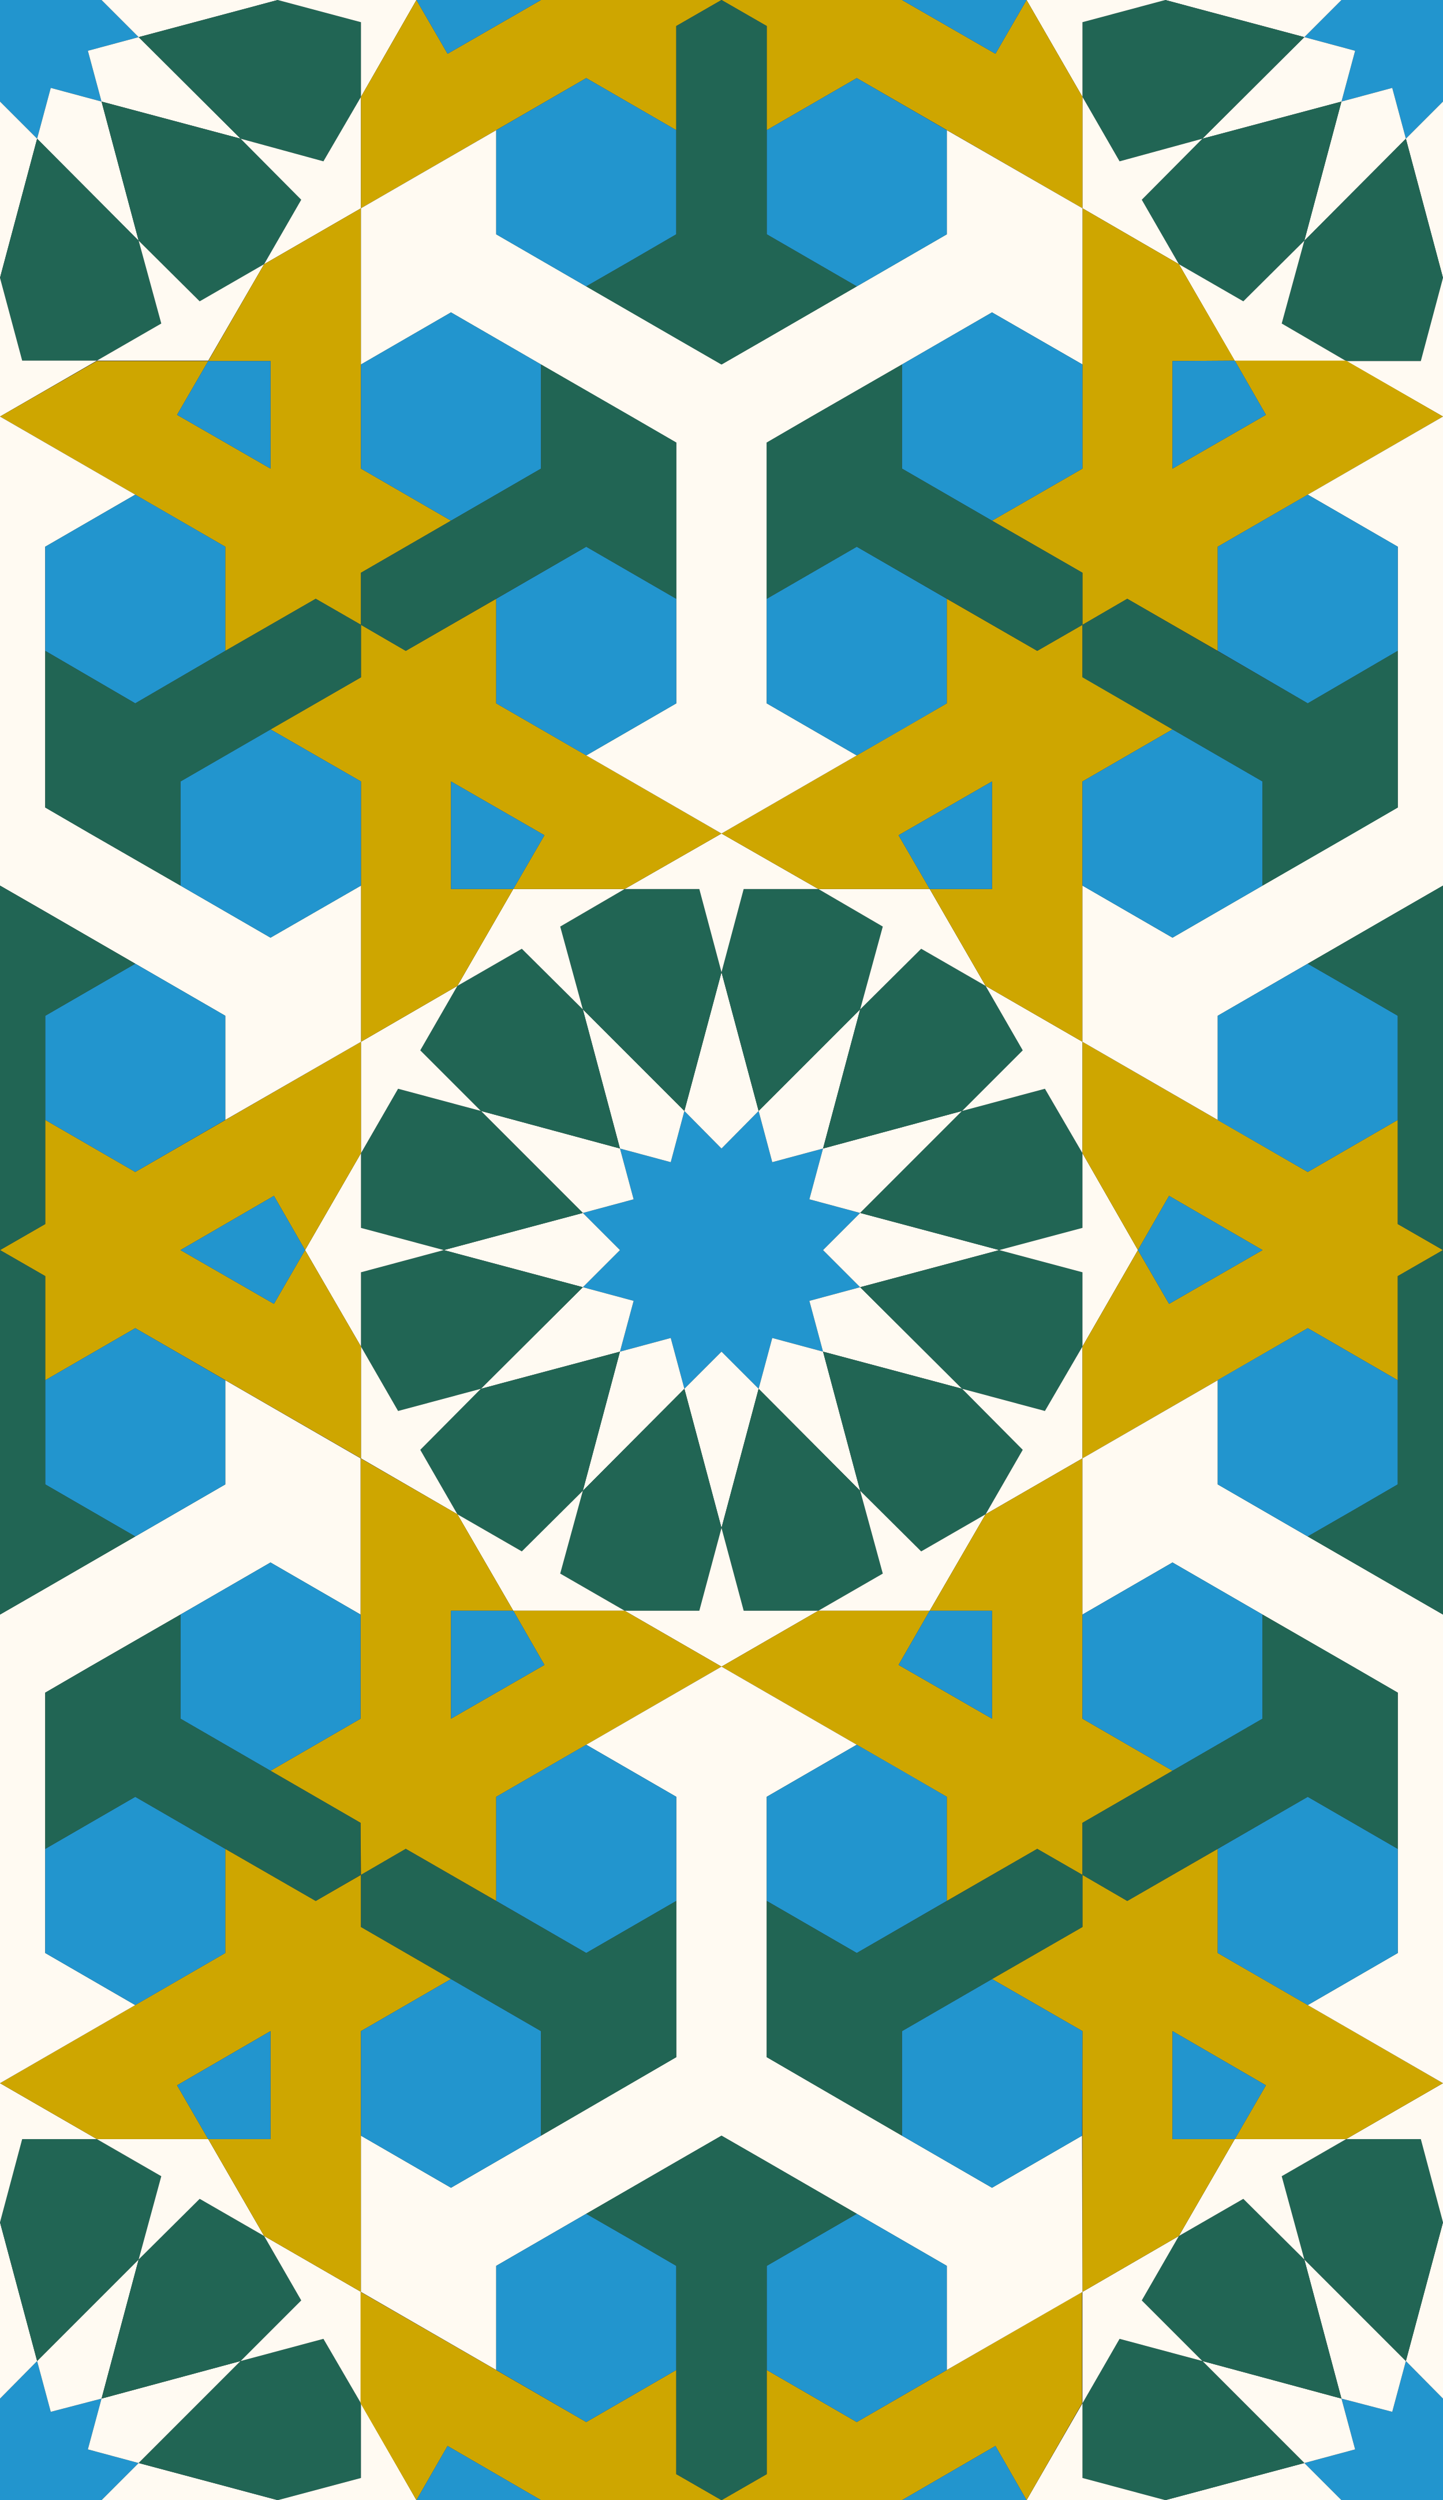<svg xmlns="http://www.w3.org/2000/svg" width="338.2" height="585.8" viewBox="0 0 338.2 585.8">
  <rect x="0" y="0" width="338.2" height="585.8" fill="#333333" stroke="none"/>
  <style>
    :root {
      --emerald: #216554;
      --white: #FFFAF2;
      --lightBlue: #2295CE;
      --gold: #CEA600;
      --black: #443430;
    }
    .shape-1{fill:#2295CE}
    .shape-2{fill:#FFFAF2}
    .shape-3{fill:#216554}
    .shape-4{fill:#FFFAF2}
    .shape-5{fill:#CEA600}
    .shape-6{fill:#2295CE}
    .shape-7{fill:#FFFAF2}
    .shape-8{fill:#2295CE}
    .shape-9{fill:#216554}
    .guides{ stroke: #4FFF4F; display: none; fill: none}
  </style>
  <g id="pattern" class="line">
    <path class="shape-1" d="M192.9 292.9l8.7-8.7-11.9-3.2 3.2-11.9-11.9 3.2-3.2-12-8.7 8.8-8.7-8.8-3.2 12-11.9-3.2 3.2 11.9-11.9 3.2 8.7 8.7-8.7 8.7 11.9 3.2-3.2 11.9 11.9-3.2 3.2 11.9 8.7-8.7 8.7 8.7 3.2-11.9 11.9 3.2-3.2-11.9 11.9-3.2zM23.8 0l8.7-8.7-11.9-3.2 3.2-11.9-11.9 3.2-3.2-11.9L0-23.8l-8.7-8.7-3.2 11.9-11.9-3.2 3.2 11.9-11.9 3.2 8.7 8.7-8.7 8.7 11.9 3.2-3.2 11.9 11.9-3.2 3.2 11.9L0 23.8l8.7 8.7 3.2-11.9 11.9 3.2-3.2-11.9 11.9-3.2zM362 0l8.7-8.7-11.9-3.2 3.2-11.9-11.9 3.2-3.2-11.9-8.7 8.7-8.7-8.7-3.2 11.9-11.9-3.2 3.2 11.9-11.9 3.2 8.7 8.7-8.7 8.7 11.9 3.2-3.2 11.9 11.9-3.2 3.2 11.9 8.7-8.7 8.7 8.7 3.2-11.9 11.9 3.2-3.2-11.9 11.9-3.2zM23.8 585.8l8.7 8.7-11.9 3.2 3.2 11.9-11.9-3.2-3.2 11.9-8.7-8.7-8.7 8.7-3.2-11.9-11.9 3.2 3.2-11.9-11.9-3.2 8.7-8.7-8.7-8.7 11.9-3.2-3.2-11.9 11.9 3.1 3.2-11.9L0 562l8.7-8.8 3.2 11.9 11.9-3.1-3.2 11.9 11.9 3.2zm338.2 0l8.7 8.7-11.9 3.2 3.2 11.9-11.9-3.2-3.2 11.9-8.7-8.7-8.7 8.7-3.2-11.9-11.9 3.2 3.2-11.9-11.9-3.2 8.7-8.7-8.7-8.7 11.9-3.2-3.2-11.9 11.9 3.1 3.2-11.9 8.7 8.8 8.7-8.8 3.2 11.9L362 562l-3.2 11.9 11.9 3.2z"/>
    <path class="shape-2" d="M201.6 284.2l23.9-23.9-32.6 8.8-3.2 11.9zm-41.2-23.9l-23.8-23.8 8.7 32.6 11.9 3.2zm32.5 8.8l8.7-32.6-23.8 23.8 3.2 12z"/>
    <path class="shape-2" d="M177.8 260.3l-8.7-32.5-8.7 32.5 8.7 8.8zm-41.2 23.9l-32.6 8.7 32.6 8.7 8.7-8.7zm8.7-15.1l-32.6-8.8 23.9 23.9 11.9-3.2zm15.1 56.3l8.7 32.6 8.7-32.6-8.7-8.7zm17.4 0l23.8 23.9-8.7-32.6-11.9-3.2zm-41.2-23.8l-23.9 23.8 32.6-8.7 3.2-11.9z"/>
    <path class="shape-2" d="M145.3 316.7l-8.7 32.6 23.8-23.9-3.2-11.9zm47.6 0l32.6 8.7-23.9-23.8-11.9 3.2zm0-23.8l8.7 8.7 32.6-8.7-32.6-8.7zM-8.7 32.5L0 65.1l8.7-32.6L0 23.8zm17.4 0l23.8 23.9-8.7-32.6-11.9-3.2z"/>
    <path class="shape-2" d="M23.8 23.8l32.6 8.7L32.5 8.7l-11.9 3.2zm0-23.8l8.7 8.7L65.1 0 32.5-8.7zm281.9-8.7L273.1 0l32.6 8.7 8.7-8.7zm23.8 41.2l8.7 32.6 8.7-32.6-8.7-8.7zM305.7 8.7l-23.9 23.8 32.6-8.7 3.2-11.9z"/>
    <path class="shape-2" d="M314.4 23.8l-8.7 32.6 23.8-23.9-3.2-11.9zM-8.7 553.2L0 520.7l8.7 32.5L0 562zm17.4 0l23.8-23.8-8.7 32.6-11.9 3.1z"/>
    <path class="shape-2" d="M23.8 562l32.6-8.8-23.9 23.9-11.9-3.2z"/>
    <path class="shape-2" d="M23.8 585.8l8.7-8.7 32.6 8.7-32.6 8.7zm281.9 8.7l-32.6-8.7 32.6-8.7 8.7 8.7zm23.8-41.3l8.7-32.5 8.7 32.5-8.7 8.8z"/>
    <path class="shape-2" d="M305.7 577.1l-23.9-23.9 32.6 8.8 3.2 11.9z"/>
    <path class="shape-2" d="M314.4 562l-8.7-32.6 23.8 23.8-3.2 11.9z"/>
    <path class="shape-3" d="M136.6 301.6l-32.6-8.7-19.4 5.2v17.4l8.7 15.1 19.4-5.2z"/>
    <path class="shape-3" d="M145.3 316.7l-32.6 8.7-14.2 14.3 8.7 15.1 15.1 8.7 14.3-14.2zm-8.7-32.5l-23.9-23.9-19.4-5.2-8.7 15.1v17.5l19.4 5.2zm8.7-15.1l-8.7-32.6-14.3-14.2-15.1 8.7-8.7 15.1 14.2 14.2zm15.1-8.8l8.7-32.5-5.2-19.5h-17.5l-15.1 8.8 5.3 19.4zm41.2 41.3l23.9 23.8 19.4 5.2 8.8-15.1v-17.4l-19.5-5.2zm-23.8 23.8l-8.7 32.6 5.2 19.4h17.5l15.1-8.7-5.3-19.4z"/>
    <path class="shape-3" d="M160.4 325.4l-23.8 23.9-5.3 19.4 15.1 8.7h17.5l5.2-19.4zm32.5-8.7l8.7 32.6 14.3 14.2 15.1-8.7 8.7-15.1-14.2-14.3zm0-47.6l32.6-8.8 14.2-14.2L231 231l-15.1-8.7-14.3 14.2z"/>
    <path class="shape-3" d="M177.8 260.3l23.8-23.8 5.3-19.4-15.1-8.8h-17.5l-5.2 19.5zm23.8 23.9l32.6 8.7 19.5-5.2v-17.5l-8.8-15.1-19.4 5.2zM32.5 8.7l23.9 23.8 19.4 5.3 8.8-15.1V5.2L65.1 0zM8.7 32.5L0 65.1l5.2 19.4h17.5l15.1-8.7-5.3-19.4z"/>
    <path class="shape-3" d="M23.8 23.8l8.7 32.6 14.3 14.2 15.1-8.7 8.7-15.1-14.2-14.3zM305.7 8.7L273.1 0l-19.4 5.2v17.5l8.7 15.1 19.4-5.3z"/>
    <path class="shape-3" d="M314.4 23.8l-32.6 8.7-14.2 14.3 8.7 15.1 15.1 8.7 14.3-14.2zm15.1 8.7l-23.8 23.9-5.3 19.4 15.1 8.8H333l5.2-19.5zm-297 544.6l23.9-23.9 19.4-5.2 8.8 15.1v17.5l-19.5 5.2zM8.7 553.2L0 520.7l5.2-19.5h17.5l15.1 8.7-5.3 19.5z"/>
    <path class="shape-3" d="M23.8 562l8.7-32.6 14.3-14.2 15.1 8.7 8.7 15.1-14.2 14.2zm281.9 15.1l-32.6 8.7-19.4-5.2v-17.5l8.7-15.1 19.4 5.2zm8.7-15.1l-32.6-8.8-14.2-14.2 8.7-15.1 15.1-8.7 14.3 14.2z"/>
    <path class="shape-3" d="M329.5 553.2l-23.8-23.8-5.3-19.5 15.1-8.7H333l5.2 19.5z"/>
    <path class="shape-4" d="M253.7 270.2v17.5l-19.5 5.2 19.5 5.2v17.4l13-22.6zm-141 55.2l-19.4 5.2-8.7-15.1v26.2l22.6 13.1-8.7-15.1z"/>
    <path class="shape-4" d="M104 292.9l-19.4-5.2v-17.5l-13.1 22.7 13.1 22.6v-17.4zm32.6-56.4l-5.3-19.4 15.1-8.8h-26.1L107.2 231l15.1-8.7z"/>
    <path class="shape-4" d="M112.7 260.3l-14.2-14.2 8.7-15.1-22.6 13.1v26.1l8.7-15.1zm23.9 89l-14.3 14.2-15.1-8.7 13.1 22.6h26.1l-15.1-8.7zm88.9-23.9l14.2 14.3-8.7 15.1 22.7-13.1v-26.2l-8.8 15.1z"/>
    <path class="shape-4" d="M201.6 349.3l5.3 19.4-15.1 8.7h26.1l13.1-22.6-15.1 8.7zm-32.5 8.7l-5.2 19.4h-17.5l22.7 13.1 22.7-13.1h-17.5zm0-130.2l5.2-19.5h17.5l-22.7-13-22.7 13h17.5zm56.4 32.5l19.4-5.2 8.8 15.1v-26.1L231 231l8.7 15.1zm-23.9-23.8l14.3-14.2L231 231l-13.1-22.7h-26.1l15.1 8.8zM84.6-22.7v17.5L65.1 0l19.5 5.2v17.5L97.6 0zM56.4 32.5l14.2 14.3-8.7 15.1 22.7-13.1V22.7l-8.8 15.1z"/>
    <path class="shape-4" d="M32.5 56.4l5.3 19.4-15.1 8.7h26.1l13.1-22.6-15.1 8.7z"/>
    <path class="shape-4" d="M0 65.1l-5.2 19.4h-17.5L0 97.6l22.7-13.1H5.2zm281.8-32.6l-19.4 5.3-8.7-15.1v26.1l22.6 13.1-8.7-15.1zM273.1 0l-19.4-5.2v-17.5L240.6 0l13.1 22.7V5.2z"/>
    <path class="shape-4" d="M305.7 56.4l-14.3 14.2-15.1-8.7 13.1 22.7h26.1l-15.1-8.8zm32.5 8.7L333 84.6h-17.5l22.7 13 22.7-13h-17.5zM84.6 608.4V591l-19.5-5.2 19.5-5.2v-17.5l13 22.7z"/>
    <path class="shape-4" d="M56.4 553.2L70.6 539l-8.7-15.1L84.6 537v26.1L75.8 548z"/>
    <path class="shape-4" d="M32.5 529.4l5.3-19.5-15.1-8.7h26.1l13.1 22.7-15.1-8.7zM0 520.7l-5.2-19.5h-17.5L0 488.1l22.7 13.1H5.2zm281.8 32.5l-19.4-5.2-8.7 15.1V537l22.6-13.1-8.7 15.1z"/>
    <path class="shape-4" d="M273.1 585.8l-19.4 5.2v17.4l-13.1-22.6 13.1-22.7v17.5zm32.6-56.4l-14.3-14.2-15.1 8.7 13.1-22.7h26.1l-15.1 8.7zm32.5-8.7l-5.2-19.5h-17.5l22.7-13.1 22.7 13.1h-17.5z"/>
    <path class="shape-5" d="M116.3 164.8v-24.5l-21.2 12.2-10.5-6.1v12.3l-21.2 12.2 21.2 12.2v61l22.6-13.1 13.1-22.7h-14.6v-25.2l21.9 12.6-7.3 12.6h26.1l22.7-13zm-63.5-36.7v24.4L74 140.3l10.6 6.1v-12.2l21.1-12.2-21.1-12.2v-61L61.9 61.9 48.8 84.6h14.6v25.2L41.5 97.2l7.3-12.6H22.7L0 97.6zm200.9-18.3L232.5 122l21.2 12.2v12.2l10.5-6.1 21.2 12.2v-24.4l52.8-30.5-22.7-13.1h-26.1l7.3 12.7-21.9 12.6V84.6l14.6-.1-13.1-22.6-22.6-13.1zm0 73.3l21.1-12.2-21.1-12.3v-12.2l-10.6 6.1-21.2-12.2v24.5l-52.8 30.5 22.7 13h26.1l-7.3-12.6 21.9-12.6v25.2h-14.6L231 231l22.7 13.1zM137.4 18.3l21.1 12.2V6.1L169.1 0l-10.6-6.1v-24.4l-21.1 12.2-52.8-30.5v26.1L97.6 0l7.3-12.6L126.8 0l-21.9 12.6L97.6 0l-13 22.7v26.1zm63.4-36.6l-21.1-12.2v24.4L169.1 0l10.6 6.1v24.4l21.1-12.2 52.9 30.5V22.7L240.6 0l-7.3 12.6L211.4 0l21.9-12.6L240.6 0l13.1-22.7v-26.1zM116.3 421v24.4l-21.2-12.2-10.5 6.1-.1-12.2-21.1-12.2 21.1-12.2v-61l22.7 13.1 13.1 22.6h-14.6v25.3l21.9-12.6-7.3-12.7h26.1l22.7 13.1z"/>
    <path class="shape-5" d="M52.8 457.6v-24.4L74 445.4l10.6-6.1v12.2l21.1 12.2-21.1 12.2V537l-22.7-13.1-13.1-22.7h14.6v-25.3l-21.9 12.7 7.3 12.6H22.7L0 488.1zm200.9 18.3l-21.2-12.2 21.2-12.2v-12.2l10.5 6.1 21.2-12.2v24.4l52.8 30.5-22.7 13.1h-26.1l7.3-12.6-21.9-12.7v25.3h14.6l-13.1 22.7-22.6 13.1zm0-73.2l21.1 12.2-21.1 12.2v12.2l-10.6-6.1-21.2 12.2V421l-52.8-30.5 22.7-13.1h26.1l-7.3 12.7 21.9 12.6v-25.3h-14.6l13.1-22.6 22.7-13.1zM137.4 567.5l21.1-12.2v24.4l10.6 6.1-10.6 6.1v24.4l-21.1-12.2-52.9 30.5v-26.2l13.1-22.6 7.3 12.6 21.9-12.6-21.9-12.7-7.3 12.7-13.1-22.7V537zm63.4 36.6l-21.1 12.2v-24.4l-10.6-6.1 10.6-6.1v-24.4l21.1 12.2 52.8-30.5v26.1l-13 22.7-7.3-12.7-21.9 12.7 21.9 12.6 7.3-12.6 13 22.6v26.2zM31.7 274.6l-21.1-12.2v24.4L0 292.9l10.6 6.1v24.4l21.1-12.2 52.9 30.5v-26.2l-13.1-22.6-7.3 12.6-21.9-12.6 21.9-12.7 7.3 12.7 13.1-22.7v-26.1z"/>
    <path class="shape-5" d="M306.5 311.2l21.1 12.2V299l10.6-6.1-10.6-6.1v-24.4l-21.1 12.2-52.8-30.5v26.1l13 22.7 7.3-12.7 21.9 12.7-21.9 12.6-7.3-12.6-13 22.6v26.2z"/>
    <path class="shape-6" d="M105.7 183.1v25.2h14.6l7.3-12.6zm-42.3-73.3V84.6H48.8l-7.3 12.6zm211.4 0l21.9-12.6-7.3-12.7-14.6.1zm-42.3 73.3l-21.9 12.6 7.3 12.6h14.6zM126.8 0l-21.9-12.6L97.6 0l7.3 12.6zm84.6 0l21.9 12.6L240.6 0l-7.3-12.6zM105.7 402.7v-25.3h14.6l7.3 12.7zm-42.3 73.2v25.3H48.8l-7.3-12.6zm211.4 0l21.9 12.7-7.3 12.6h-14.6zm-42.3-73.2l-21.9-12.6 7.3-12.7h14.6zM126.8 585.8l-21.9 12.6-7.3-12.6 7.3-12.7zm84.6 0l21.9-12.7 7.3 12.7-7.3 12.6zM42.3 292.9l21.9 12.6 7.3-12.6-7.3-12.7zm253.6 0L274 280.2l-7.3 12.7 7.3 12.6z"/>
    <path class="shape-7" d="M221.9 54.9l-21.1 12.2-21.1 12.2-10.6 6.1-31.7-18.3-21.1-12.2V30.5L84.6 48.8v36.6l21.1-12.2 21.1 12.2 31.7 18.3v61.1L137.4 177l31.7 18.3 31.7-18.3-21.1-12.2v-61.1l10.5-6.1 21.2-12.2 21.1-12.2 21.2 12.2V48.8l-31.8-18.3zm-232.5 73.2v61.1l-31.7 18.3-21.1 12.2-21.1-12.2v36.6l31.7 18.3V238l21.1-12.2L0 207.5l10.6 6.1 21.1 12.2L52.8 238v24.4l31.8-18.3v-36.6l-21.2 12.2-21.1-12.2-21.2-12.2-10.5-6.1v-61.1l21.1-12.2L0 97.6l-31.7 18.3zm338.2 0v61.1l-31.7 18.3-21.1 12.2-21.1-12.2v36.6l31.7 18.3V238l21.1-12.2 31.7-18.3 10.6 6.1 21.1 12.2L391 238v24.4l31.8-18.3v-36.6l-21.2 12.2-21.1-12.2-21.2-12.2-10.5-6.1v-61.1l21.1-12.2-31.7-18.3-31.7 18.3zM221.9 530.9l-21.1-12.2-21.1-12.2-10.6-6.1-31.7 18.3-21.1 12.2v24.4L84.6 537v-36.6l21.1 12.2 21.1-12.2 31.7-18.4v-61l-21.1-12.2 31.7-18.3 31.7 18.3-21.1 12.2v61l10.5 6.1 21.2 12.3 21.1 12.2 21.1-12.2.1 36.6-31.8 18.3zm-232.5-73.3v-61l-31.7-18.3-21.1-12.2-21.1 12.2v-36.6l31.7-18.3v24.4l21.1 12.2L0 378.3l10.6-6.1L31.7 360l21.1-12.2v-24.4l31.7 18.3v36.6l-21.1-12.2-21.1 12.2-21.2 12.2-10.5 6.1v61l21.1 12.2L0 488.1l-31.7-18.3zm338.2 0v-61l-31.7-18.3-21.1-12.2-21.1 12.2v-36.6l31.7-18.3v24.4l21.1 12.2 31.7 18.3 10.6-6.1 21.1-12.2 21.1-12.2v-24.4l31.8 18.3v36.6l-21.2-12.2-21.1 12.2-21.2 12.2-10.5 6.1v61l21.1 12.2-31.7 18.3-31.7-18.3z"/>
    <path class="shape-8" d="M158.5 140.3l-21.1-12.2-21.1 12.2v24.5l21.1 12.2 21.1-12.2zm21.2-85.4l21.1 12.2 21.1-12.2V30.5l-21.1-12.2-21.1 12.2zm42.2 85.4l-21.1-12.2-21.1 12.2v24.5l21.1 12.2 10.6-6.1 10.5-6.1zM116.3 30.5v24.4l21.1 12.2L148 61l10.5-6.1V30.5l-21.1-12.2zm137.4 79.3V85.4l-21.2-12.2-21.1 12.2v24.4l21.1 12.2zm-148 12.2l21.1-12.2V85.4l-21.1-12.2-21.1 12.2v24.4zm-74 103.8L10.6 238v24.4l21.1 12.2 21.1-12.2V238zm31.7-54.9l-21.1 12.2v24.4l21.1 12.2 21.2-12.2v-24.4zm-10.6-42.8l-21.1-12.2-21.1 12.2v24.4l21.1 12.3 21.1-12.3zm253.7 36.7l21.1-12.3v-24.4l-21.1-12.2-21.1 12.2v24.4zm-52.8 42.7l21.1 12.2 21.1-12.2v-24.4l-21.1-12.2-21.1 12.2zm73.9 54.9V238l-10.5-6.1-10.6-6.1-21.1 12.2v24.4l.1.1 21 12.1zm-169.1 183l-21.1 12.2-21.1-12.2V421l21.1-12.2 21.1 12.2zm21.2 85.5l21.1-12.2 21.1 12.2v24.4l-21.1 12.2-21.1-12.2zm42.2-85.5l-21.1 12.2-21.1-12.2V421l21.1-12.2 10.6 6.1 10.5 6.1zM116.3 555.3v-24.4l21.1-12.2 10.6 6.1 10.5 6.1v24.4l-21.1 12.2zm137.4-79.4l-.1 24.5-21.1 12.2-21.1-12.2v-24.5l21.1-12.2zm-148-12.2l21.1 12.2v24.5l-21.1 12.2-21.1-12.2v-24.5zM31.7 360l-21.1-12.2v-24.4l21.1-12.2 21.1 12.2v24.4zm31.7 54.9l-21.1-12.2v-24.4l21.1-12.2 21.1 12.2v24.4zm-10.6 42.7l-21.1 12.2-21.1-12.2v-24.4L31.7 421l21.1 12.2zM306.5 421l21.1 12.2v24.4l-21.1 12.2-21.1-12.2v-24.4zm-52.8-42.7l21.1-12.2 21.1 12.2v24.4l-21.1 12.2-21.1-12.2zm73.9-54.9v24.4l-10.5 6.1-10.6 6.1-21.1-12.2v-24.4l.1-.1 21-12.1z"/>
    <path class="shape-9" d="M158.5 103.7L148 97.6l-21.2-12.2v24.4L105.7 122l-21.1 12.2v12.2l10.5 6.1 42.3-24.4 21.1 12.2v-24.4zm21.2-97.6L169.1 0l-10.6 6.1v48.8L148 61l-10.6 6.1 21.1 12.2 10.6 6.1 10.6-6.1 21.1-12.2-21.1-12.2zm10.5 91.5l-10.5 6.1v36.6l21.1-12.2 42.3 24.4 10.6-6.1v-12.2L232.5 122l-21.1-12.2V85.4zM0 207.5l-10.6 6.1-21.1 12.2 10.6 6.1 10.5 6.1v48.8L0 292.9l10.6-6.1V238l21.1-12.2-21.1-12.2zM10.6 177v12.2l10.5 6.1 21.2 12.2v-24.4l42.3-24.4v-12.3L74 140.3l-21.2 12.2-21.1 12.3-21.1-12.3zm327.6 30.5l-10.6 6.1-21.1 12.2 10.6 6.1 10.5 6.1v48.8l10.6 6.1 10.6-6.1V238l21.1-12.2-21.1-12.2zm-74-67.2l-10.5 6.1v12.3l21.1 12.2 21.1 12.2v24.4l21.2-12.2 10.5-6.1v-36.7l-21.1 12.3zM158.5 482l-10.5 6.1-21.2 12.3v-24.5l-21.1-12.2-21.1-12.2v-12.2l10.5-6.1 42.3 24.4 21.1-12.2v24.4zm21.2 97.7l-10.6 6.1-10.6-6.1v-48.8l-10.5-6.1-10.6-6.1 21.1-12.2 10.6-6.1 10.6 6.1 21.1 12.2-21.1 12.2zm10.5-91.6l-10.5-6.1v-36.6l21.1 12.2 42.3-24.4 10.6 6.1v12.2l-21.2 12.2-21.1 12.2v24.5zM0 378.3l-10.6-6.1-21.1-12.2 10.6-6.1 10.5-6.1V299L0 292.9l10.6 6.1v48.8L31.7 360l-21.1 12.2zm10.6 30.5v-12.2l10.5-6.1 21.2-12.2v24.4l42.2 24.4v12.2L74 445.4l-21.2-12.2L31.7 421l-21.1 12.2zm327.6-30.5l-10.6-6.1-21.1-12.2 10.6-6.1 10.5-6.1V299l10.6-6.1 10.6 6.1v48.8l21.1 12.2-21.1 12.2zm-74 67.1l-10.5-6.1v-12.2l21.1-12.2 21.1-12.2v-24.4l21.2 12.2 10.5 6.1v36.6L306.5 421z"/>
  </g>
  <g class="guides">
    <circle cx="169.1" cy="292.9" r="65.1"/>
    <circle cx="169.1" cy="292.9" r="97.6"/>
    <circle cx="169.1" cy="488.1" r="97.6"/>
    <circle cx="169.1" cy="97.7" r="97.6"/>
    <circle cx="338.2" cy="585.7" r="97.6"/>
    <circle cx="338.2" r="97.6"/>
    <circle cy="585.7" r="97.6"/>
    <circle r="97.6"/>
    <path d="M-84.5 634.5L0 683.4l84.6-48.9v-97.6L0 488.1l-84.5 48.8zm169.1-97.6l84.5 48.8 84.6-48.8v-97.6l-84.6-48.8-84.5 48.8zM-84.5-48.8L0-97.6l84.6 48.8v97.7L0 97.7l-84.5-48.8zM84.6 48.9L169.1 0l84.6 48.9v97.6l-84.6 48.8-84.5-48.8z"/>
    <path d="M0 0h338.2v292.9H0zm169.1 292.9V0M25.3 94.3L0 0m69.1 69.1L0 0m338.2 195.3L0 0m0 195.3L338.2 0M169.1 292.9L0 195.3m169.1 97.6l169.1-97.6M94.3 25.3L0 0"/>
    <path d="M0 0l169.1 292.9L338.2 0zM0 292.9h338.2v292.9H0zm169.1 0v292.8M25.3 491.4L0 585.7m69.1-69L0 585.7m338.2-195.2L0 585.7m0-195.2l338.2 195.2M169.1 292.9L0 390.5m169.1-97.6l169.1 97.6m-243.9 170L0 585.7"/>
    <path d="M0 585.7l169.1-292.8 169.1 292.8z"/>
    <path d="M120.3 208.3h97.6l48.8 84.6-48.8 84.5h-97.6l-48.8-84.5zM253.6 634.5l84.6 48.9 84.5-48.9v-97.6l-84.5-48.8-84.6 48.8zm-302.4 35.8h97.6l48.8-84.6-48.8-84.5h-97.6l-48.8 84.5zM253.6-48.8l84.6-48.8 84.5 48.8v97.7l-84.5 48.8-84.6-48.8zM-48.8-84.5h97.6L97.6 0 48.8 84.6h-97.6L-97.6 0z"/>
    <path d="M289.4 670.3H387l48.8-84.6-48.8-84.5h-97.6l-48.8 84.5zM289.4-84.5H387L435.8 0 387 84.6h-97.6L240.6 0zM84.6 244.1l84.5-48.8 84.6 48.8v97.6l-84.6 48.8-84.5-48.8z"/>
  </g>
</svg>
